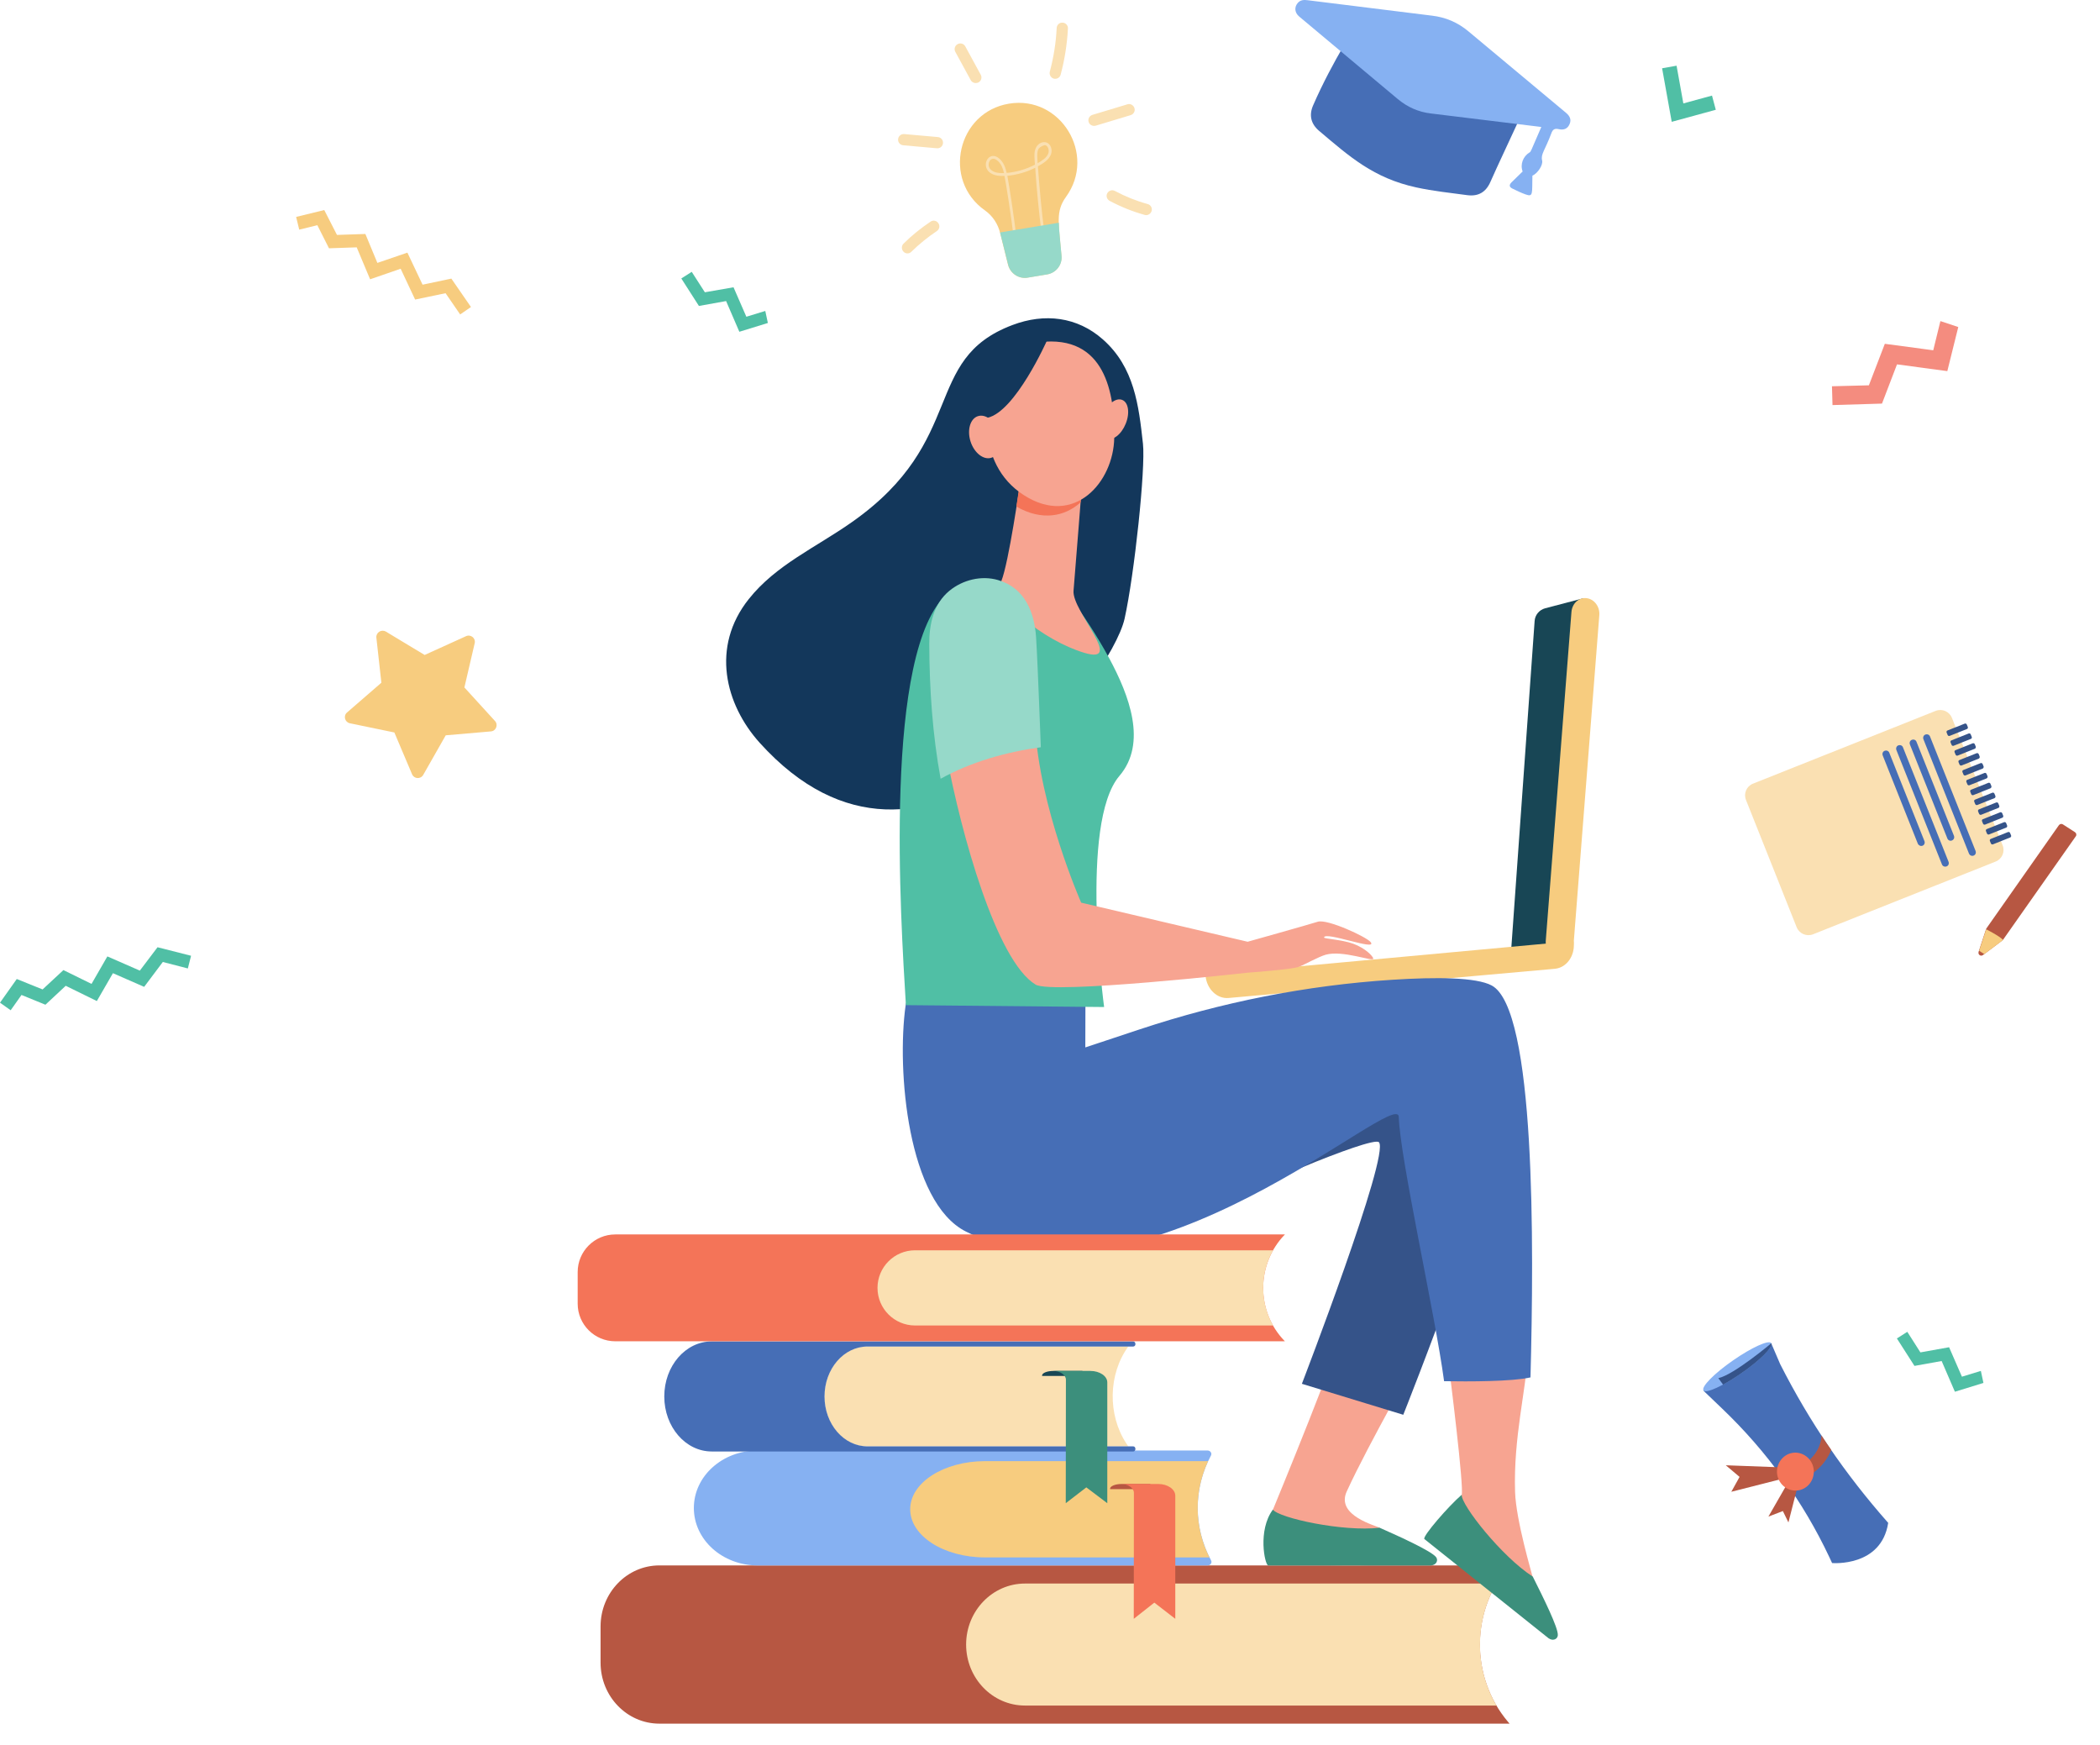 <svg width="71" height="59" viewBox="0 0 71 59" fill="none" xmlns="http://www.w3.org/2000/svg">
<path d="M25.874 10.511L25.234 10.707L24.8 9.711L23.831 9.88L23.387 9.189L23.035 9.413L23.63 10.342L24.549 10.177L24.997 11.215L25.961 10.918L25.874 10.511Z" fill="#50BFA5"/>
<path d="M66.972 46.341L66.332 46.537L65.898 45.541L64.928 45.715L64.485 45.02L64.133 45.244L64.727 46.172L65.646 46.007L66.094 47.045L67.059 46.748L66.972 46.341Z" fill="#50BFA5"/>
<path d="M34.114 3.504C32.367 3.792 31.846 6.088 33.3 7.112C33.56 7.295 33.743 7.574 33.816 7.884L34.081 8.95C34.155 9.242 34.443 9.434 34.74 9.384L35.403 9.274C35.7 9.224 35.915 8.954 35.888 8.653C35.796 7.551 35.682 7.153 36.038 6.659C37.085 5.224 35.86 3.216 34.114 3.504Z" fill="#F7CC7F"/>
<path d="M34.291 8.168C34.177 7.226 34.017 6.23 33.962 5.946C32.961 6.001 33.34 4.945 33.802 5.375C33.934 5.498 33.994 5.663 34.035 5.846C34.369 5.814 34.693 5.722 34.99 5.567C34.977 5.334 34.949 5.16 35.018 5.009C35.114 4.785 35.402 4.721 35.516 4.94C35.562 5.023 35.566 5.128 35.535 5.215C35.466 5.402 35.265 5.526 35.091 5.622C35.146 6.371 35.215 7.126 35.31 7.871L35.215 7.885C35.123 7.153 35.05 6.408 35 5.672C34.707 5.818 34.387 5.91 34.058 5.942C34.126 6.303 34.277 7.272 34.382 8.159L34.291 8.168ZM33.486 5.722C33.573 5.818 33.724 5.859 33.944 5.85C33.907 5.69 33.852 5.544 33.738 5.443C33.491 5.215 33.335 5.562 33.486 5.722ZM35.105 5.046C35.05 5.169 35.073 5.329 35.082 5.516C35.224 5.434 35.393 5.334 35.443 5.183C35.48 5.078 35.438 4.931 35.333 4.904C35.324 4.899 35.146 4.959 35.105 5.046Z" fill="#FAE0B2"/>
<path d="M33.81 7.858C33.815 7.868 33.815 7.877 33.82 7.886L34.085 8.951C34.158 9.244 34.446 9.436 34.743 9.386L35.406 9.276C35.703 9.226 35.918 8.956 35.891 8.654C35.85 8.165 35.804 7.813 35.799 7.529L33.81 7.858Z" fill="#96D9C9"/>
<path d="M32.82 2.709L32.299 1.753C32.249 1.662 32.281 1.543 32.377 1.492C32.468 1.442 32.587 1.474 32.637 1.57L33.158 2.526C33.209 2.617 33.177 2.736 33.081 2.786C32.985 2.832 32.87 2.8 32.82 2.709Z" fill="#FAE0B2"/>
<path d="M31.676 5.012L30.538 4.911C30.433 4.902 30.355 4.811 30.364 4.706C30.373 4.601 30.465 4.523 30.57 4.532L31.708 4.633C31.813 4.642 31.891 4.733 31.882 4.838C31.873 4.948 31.781 5.021 31.676 5.012Z" fill="#FAE0B2"/>
<path d="M30.547 8.507C30.474 8.434 30.474 8.31 30.547 8.237C30.826 7.958 31.137 7.711 31.462 7.492C31.548 7.432 31.667 7.455 31.727 7.547C31.786 7.634 31.763 7.752 31.672 7.812C31.365 8.018 31.077 8.251 30.812 8.511C30.739 8.585 30.62 8.585 30.547 8.507Z" fill="#FAE0B2"/>
<path d="M35.63 2.659C35.53 2.632 35.47 2.527 35.493 2.426C35.621 1.941 35.703 1.443 35.726 0.945C35.731 0.839 35.822 0.757 35.928 0.766C36.033 0.771 36.115 0.862 36.106 0.967C36.078 1.493 35.996 2.019 35.859 2.527C35.836 2.623 35.731 2.682 35.63 2.659Z" fill="#FAE0B2"/>
<path d="M36.806 4.121C36.774 4.02 36.833 3.915 36.934 3.883L38.118 3.526C38.218 3.494 38.324 3.554 38.355 3.654C38.388 3.755 38.328 3.86 38.227 3.892L37.043 4.249C36.943 4.276 36.833 4.221 36.806 4.121Z" fill="#FAE0B2"/>
<path d="M38.749 7.273C38.731 7.273 38.712 7.268 38.699 7.264C38.287 7.149 37.889 6.989 37.514 6.788C37.423 6.738 37.386 6.623 37.437 6.532C37.487 6.441 37.601 6.404 37.693 6.454C38.045 6.642 38.42 6.793 38.804 6.898C38.904 6.925 38.964 7.03 38.936 7.131C38.909 7.218 38.831 7.273 38.749 7.273Z" fill="#FAE0B2"/>
<path d="M13.932 26.173L13.333 24.76L11.829 24.449C11.659 24.413 11.6 24.198 11.733 24.084L12.894 23.078L12.725 21.555C12.707 21.381 12.894 21.263 13.045 21.349L14.357 22.14L15.756 21.505C15.916 21.432 16.09 21.573 16.049 21.743L15.701 23.238L16.735 24.372C16.853 24.5 16.771 24.71 16.597 24.724L15.07 24.856L14.311 26.191C14.224 26.347 14 26.333 13.932 26.173Z" fill="#F7CC7F"/>
<path d="M65.604 10.854L65.362 11.841L63.725 11.622L63.186 13.025L61.938 13.057L61.956 13.693L63.629 13.643L64.137 12.317L65.838 12.545L66.208 11.055L65.604 10.854Z" fill="#F48C7F"/>
<path d="M51.038 58.265H22.294C21.196 58.265 20.305 57.342 20.305 56.203V54.978C20.305 53.84 21.196 52.916 22.294 52.916H51.038C49.721 54.407 49.698 56.683 50.983 58.201L51.038 58.265Z" fill="#B75742"/>
<path d="M50.596 53.529H34.653C33.556 53.529 32.664 54.453 32.664 55.591C32.664 56.73 33.556 57.653 34.653 57.653H50.596C49.85 56.387 49.855 54.791 50.596 53.529Z" fill="#FAE0B2"/>
<path d="M40.943 49.2C40.984 49.123 40.92 49.031 40.824 49.031H25.617C24.424 49.031 23.459 49.9 23.459 50.974C23.459 52.049 24.424 52.917 25.617 52.917H40.828C40.924 52.917 40.988 52.826 40.947 52.748C40.344 51.624 40.344 50.321 40.943 49.2Z" fill="#86B1F2"/>
<path d="M40.846 49.391H33.306C31.907 49.391 30.773 50.118 30.773 51.018C30.773 51.919 31.907 52.646 33.306 52.646H40.891C40.375 51.613 40.361 50.433 40.846 49.391Z" fill="#F7CC7F"/>
<path d="M38.898 50.164H37.915C37.705 50.164 37.531 50.237 37.531 50.324V50.338H38.894V50.164H38.898Z" fill="#B75742"/>
<path d="M39.736 50.562C39.736 50.342 39.48 50.164 39.164 50.164H37.902C38.14 50.164 38.337 50.297 38.337 50.466L38.332 54.722L39.027 54.174L39.736 54.722V50.562Z" fill="#F47458"/>
<path d="M38.146 48.892H29.299C28.512 48.892 27.877 48.137 27.877 47.205C27.877 46.272 28.512 45.518 29.299 45.518H38.146C37.469 46.45 37.442 47.822 38.082 48.796L38.146 48.892Z" fill="#FAE0B2"/>
<path d="M27.877 47.205C27.877 46.272 28.526 45.517 29.331 45.517H38.315C38.356 45.517 38.393 45.476 38.388 45.431C38.388 45.385 38.356 45.344 38.315 45.344H24.064C23.177 45.344 22.459 46.176 22.459 47.205C22.459 48.233 23.177 49.065 24.064 49.065H38.315C38.356 49.065 38.388 49.029 38.388 48.978C38.388 48.928 38.356 48.892 38.315 48.892H29.331C28.526 48.892 27.877 48.137 27.877 47.205Z" fill="#466EB6"/>
<path d="M36.599 46.342H35.617C35.406 46.342 35.232 46.41 35.232 46.497V46.511H36.595V46.342H36.599Z" fill="#184655"/>
<path d="M37.437 46.73C37.437 46.516 37.181 46.342 36.865 46.342H35.603C35.841 46.342 36.038 46.474 36.038 46.639L36.033 50.813L36.728 50.278L37.437 50.813V46.73Z" fill="#3C8F7C"/>
<path d="M52.241 20.562L53.549 20.219L52.662 32.028L51.094 32.079L51.885 20.991C51.898 20.79 52.04 20.616 52.241 20.562Z" fill="#184655"/>
<path d="M52.783 32.368C52.755 32.373 52.723 32.373 52.691 32.368C52.431 32.336 52.239 32.08 52.262 31.792L53.13 20.686C53.153 20.398 53.382 20.188 53.642 20.22C53.903 20.252 54.095 20.508 54.072 20.796L53.203 31.902C53.181 32.153 53.002 32.345 52.783 32.368Z" fill="#F7CC7F"/>
<path d="M40.758 32.958C40.758 32.967 40.758 32.976 40.758 32.981C40.799 33.434 41.151 33.772 41.54 33.735L52.572 32.748C52.961 32.711 53.249 32.318 53.208 31.865C53.208 31.847 53.203 31.829 53.198 31.811L40.758 32.958Z" fill="#F7CC7F"/>
<path d="M48.441 44.887C47.719 45.29 45.511 44.586 45.511 44.522C45.479 45.125 43.037 51.032 43.037 51.032V52.852C43.037 52.852 48.066 53.09 47.993 52.646C47.92 52.203 47.65 52.491 46.649 51.649C46.562 51.576 45.149 51.247 45.533 50.415C46.302 48.737 47.934 45.934 48.441 44.887Z" fill="#F7A491"/>
<path d="M42.876 52.918H48.381C48.578 52.899 48.628 52.735 48.555 52.639C48.408 52.438 47.357 51.957 46.644 51.642C45.409 51.788 43.237 51.313 43.036 51.029C42.515 51.729 42.762 52.895 42.876 52.918Z" fill="#3C8F7C"/>
<path d="M41.665 40.646C41.592 40.422 46.407 38.378 46.621 38.611C47.001 39.023 44.016 46.777 44.016 46.777L47.444 47.824C47.444 47.824 51.011 38.867 50.864 37.23C50.714 35.594 48.93 33.733 45.058 34.922C41.185 36.11 41.665 40.646 41.665 40.646Z" fill="#355389"/>
<path d="M51.635 45.907C50.821 45.761 49.77 45.715 48.924 45.701C49.025 46.451 49.505 50.301 49.418 50.538C49.061 51.498 48.266 51.947 48.266 51.947C48.266 51.947 52.006 55.321 52.23 54.932C52.454 54.544 52.065 54.594 51.818 53.309C51.795 53.195 51.256 51.403 51.224 50.433C51.164 48.586 51.608 46.931 51.635 45.907Z" fill="#F7A491"/>
<path d="M50.433 33.312C49.912 33.033 48.559 33.024 47.068 33.12C44.165 33.307 41.298 33.879 38.541 34.793L36.694 35.406L36.699 33.513C36.699 33.513 30.819 32.53 30.618 33.988C30.311 36.183 30.691 40.636 32.652 41.628C38.733 44.714 47.26 36.709 47.292 37.756C47.333 39.164 48.517 44.399 48.824 46.689C49.665 46.703 51.114 46.703 51.745 46.561C51.864 42.067 51.919 34.103 50.433 33.312Z" fill="#466EB6"/>
<path d="M48.157 52.024L52.358 55.38C52.523 55.49 52.665 55.394 52.669 55.275C52.688 55.028 52.171 53.99 51.823 53.295C50.776 52.623 49.396 50.872 49.419 50.529C48.98 50.904 48.083 51.938 48.157 52.024Z" fill="#3C8F7C"/>
<path d="M38.643 15.001C38.501 13.712 38.355 12.413 37.285 11.471C36.421 10.708 35.319 10.575 34.231 10.987C31.145 12.148 32.736 14.887 28.804 17.648C27.583 18.508 26.235 19.093 25.316 20.25C24.026 21.868 24.515 23.811 25.686 25.11C31.3 31.323 37.569 22.933 38.021 20.917C38.355 19.413 38.734 15.833 38.643 15.001Z" fill="#13375B"/>
<path d="M37.504 22.255C37.047 21.409 36.571 20.736 36.571 20.736C36.096 19.891 34.866 19.461 34.866 19.461C34.866 19.461 34.454 19.47 33.983 19.493C33.956 19.571 33.924 19.625 33.897 19.648C33.718 19.781 32.703 19.612 32.045 20.055C29.846 21.944 30.454 31.088 30.628 33.977L37.33 34.041C37.33 34.041 36.484 27.823 37.847 26.228C38.793 25.121 38.181 23.512 37.504 22.255Z" fill="#50BFA5"/>
<path d="M34.481 16.372C34.481 16.372 34.11 19.005 33.854 19.645C33.598 20.285 35.272 21.652 36.661 22.068C38.051 22.484 36.236 20.655 36.296 19.97C36.355 19.284 36.607 16.047 36.607 16.047L34.481 16.372Z" fill="#F7A491"/>
<path d="M36.535 16.981C36.576 16.446 36.604 16.053 36.604 16.053L34.478 16.377C34.478 16.377 34.423 16.688 34.363 17.123C35.227 17.621 36.005 17.461 36.535 16.981Z" fill="#F47458"/>
<path d="M35.144 11.567C35.144 11.567 34.307 11.754 33.79 12.545C33.274 13.336 32.917 15.654 34.622 16.742C36.323 17.826 37.649 16.294 37.672 14.799C37.695 13.3 37.37 11.302 35.144 11.567Z" fill="#F7A491"/>
<path d="M38.06 14.323C37.914 14.685 37.626 14.909 37.416 14.822C37.206 14.735 37.151 14.374 37.297 14.017C37.443 13.656 37.731 13.432 37.942 13.519C38.152 13.601 38.207 13.962 38.06 14.323Z" fill="#F7A491"/>
<path d="M35.395 11.516C35.395 11.516 34.33 13.912 33.388 14.122C32.451 14.337 32.465 15.539 32.465 15.539C32.465 15.539 32.488 12.759 33.365 12.119C34.248 11.484 35.395 11.516 35.395 11.516Z" fill="#13375B"/>
<path d="M33.764 14.62C33.888 15.008 33.774 15.393 33.513 15.475C33.252 15.557 32.937 15.31 32.813 14.922C32.69 14.533 32.804 14.149 33.065 14.067C33.33 13.984 33.641 14.231 33.764 14.62Z" fill="#F7A491"/>
<path d="M45.757 31.903C45.355 31.756 44.756 31.738 44.765 31.688C44.806 31.473 46.58 32.163 46.343 31.848C46.21 31.674 44.88 31.057 44.555 31.157C44.239 31.258 42.182 31.834 42.182 31.834L36.554 30.513C36.554 30.513 35.132 27.285 34.995 24.51C33.82 24.67 33.02 24.958 32 25.525C32.494 28.177 33.687 32.479 35.013 33.283C35.571 33.622 42.214 32.877 42.214 32.877C42.214 32.877 43.677 32.772 43.919 32.68C44.102 32.611 44.569 32.346 44.82 32.273C45.396 32.108 46.425 32.52 46.429 32.406C46.429 32.333 46.169 32.054 45.757 31.903Z" fill="#F7A491"/>
<path d="M35.03 21.552C34.975 20.697 34.651 19.873 33.745 19.608C33.183 19.444 32.552 19.599 32.099 19.97C31.564 20.409 31.413 21.108 31.418 21.771C31.423 23.28 31.528 24.839 31.802 26.325C32.822 25.758 34.015 25.419 35.19 25.259C35.185 25.246 35.099 22.676 35.03 21.552Z" fill="#96D9C9"/>
<path d="M58.01 3.711L56.52 4.118L56.195 2.308L56.684 2.221L56.913 3.496L57.882 3.231L58.01 3.711Z" fill="#50BFA5"/>
<path d="M43.443 41.728H20.802C20.098 41.728 19.531 42.3 19.531 42.999V44.069C19.531 44.773 20.103 45.34 20.802 45.34H43.443L43.429 45.327C42.46 44.325 42.469 42.73 43.443 41.728Z" fill="#F47458"/>
<path d="M43.041 42.264H30.939C30.235 42.264 29.668 42.835 29.668 43.535C29.668 44.239 30.239 44.806 30.939 44.806H43.041C42.598 44.019 42.598 43.05 43.041 42.264Z" fill="#FAE0B2"/>
<path d="M60.745 31.346L59.03 27.039C58.944 26.824 59.049 26.577 59.268 26.49L65.445 24.03C65.66 23.944 65.907 24.049 65.994 24.268L67.708 28.575C67.795 28.79 67.69 29.037 67.471 29.124L61.294 31.584C61.079 31.666 60.832 31.561 60.745 31.346Z" fill="#FAE0B2"/>
<path d="M66.57 28.854L65.029 24.986C65.007 24.922 65.034 24.853 65.098 24.83C65.162 24.807 65.231 24.835 65.254 24.899L66.794 28.767C66.817 28.831 66.79 28.899 66.726 28.922C66.666 28.945 66.598 28.918 66.57 28.854Z" fill="#466EB6"/>
<path d="M65.839 28.341L64.572 25.163C64.55 25.099 64.577 25.031 64.641 25.008C64.705 24.985 64.774 25.012 64.796 25.076L66.063 28.254C66.086 28.318 66.058 28.387 65.994 28.41C65.935 28.437 65.862 28.405 65.839 28.341Z" fill="#466EB6"/>
<path d="M65.656 29.219L64.115 25.351C64.093 25.287 64.12 25.218 64.184 25.195C64.248 25.173 64.317 25.2 64.339 25.264L65.88 29.132C65.903 29.196 65.876 29.265 65.812 29.287C65.752 29.31 65.679 29.283 65.656 29.219Z" fill="#466EB6"/>
<path d="M64.841 28.52L63.653 25.535C63.63 25.471 63.657 25.402 63.721 25.379C63.785 25.356 63.854 25.384 63.877 25.448L65.065 28.433C65.088 28.497 65.061 28.566 64.997 28.589C64.937 28.611 64.869 28.579 64.841 28.52Z" fill="#466EB6"/>
<path d="M66.529 24.57L66.497 24.492C66.483 24.464 66.456 24.451 66.429 24.46L65.843 24.693C65.816 24.702 65.802 24.734 65.816 24.766L65.848 24.844C65.857 24.871 65.889 24.885 65.916 24.876L66.502 24.643C66.529 24.634 66.543 24.602 66.529 24.57Z" fill="#355389"/>
<path d="M66.662 24.904L66.63 24.826C66.621 24.798 66.589 24.785 66.561 24.794L65.976 25.027C65.949 25.036 65.935 25.068 65.949 25.1L65.981 25.178C65.99 25.205 66.022 25.219 66.049 25.21L66.635 24.977C66.662 24.968 66.676 24.936 66.662 24.904Z" fill="#355389"/>
<path d="M66.799 25.236L66.767 25.158C66.757 25.13 66.725 25.117 66.698 25.126L66.113 25.359C66.085 25.368 66.072 25.4 66.085 25.432L66.118 25.51C66.127 25.537 66.159 25.551 66.186 25.542L66.771 25.309C66.794 25.295 66.808 25.263 66.799 25.236Z" fill="#355389"/>
<path d="M66.931 25.57L66.9 25.492C66.886 25.464 66.858 25.451 66.831 25.46L66.246 25.693C66.218 25.702 66.205 25.734 66.218 25.766L66.25 25.844C66.264 25.871 66.291 25.885 66.319 25.876L66.904 25.643C66.927 25.629 66.941 25.597 66.931 25.57Z" fill="#355389"/>
<path d="M67.064 25.905L67.032 25.828C67.023 25.8 66.991 25.787 66.964 25.796L66.379 26.029C66.351 26.038 66.337 26.07 66.351 26.102L66.383 26.18C66.392 26.207 66.424 26.221 66.452 26.212L67.037 25.979C67.06 25.965 67.073 25.933 67.064 25.905Z" fill="#355389"/>
<path d="M67.197 26.238L67.165 26.16C67.151 26.132 67.124 26.119 67.097 26.128L66.511 26.361C66.484 26.37 66.47 26.402 66.484 26.434L66.516 26.512C66.525 26.539 66.557 26.553 66.585 26.544L67.17 26.311C67.193 26.297 67.206 26.265 67.197 26.238Z" fill="#355389"/>
<path d="M67.328 26.572L67.296 26.494C67.287 26.466 67.255 26.453 67.227 26.462L66.642 26.695C66.615 26.704 66.601 26.736 66.615 26.768L66.647 26.846C66.656 26.873 66.688 26.887 66.715 26.878L67.301 26.645C67.323 26.631 67.337 26.599 67.328 26.572Z" fill="#355389"/>
<path d="M67.463 26.905L67.431 26.828C67.422 26.8 67.39 26.787 67.362 26.796L66.777 27.029C66.749 27.038 66.736 27.07 66.749 27.102L66.781 27.18C66.791 27.207 66.823 27.221 66.85 27.212L67.435 26.979C67.463 26.965 67.472 26.933 67.463 26.905Z" fill="#355389"/>
<path d="M67.594 27.236L67.562 27.158C67.552 27.13 67.52 27.117 67.493 27.126L66.908 27.359C66.88 27.368 66.867 27.4 66.88 27.432L66.912 27.51C66.926 27.537 66.954 27.551 66.981 27.542L67.566 27.309C67.594 27.3 67.603 27.268 67.594 27.236Z" fill="#355389"/>
<path d="M67.726 27.568L67.694 27.49C67.681 27.462 67.653 27.449 67.626 27.458L67.041 27.691C67.013 27.7 66.999 27.732 67.013 27.764L67.045 27.842C67.054 27.869 67.086 27.883 67.114 27.874L67.699 27.641C67.726 27.632 67.736 27.6 67.726 27.568Z" fill="#355389"/>
<path d="M67.859 27.902L67.827 27.824C67.818 27.797 67.786 27.783 67.759 27.792L67.173 28.025C67.146 28.034 67.132 28.066 67.146 28.098L67.178 28.176C67.192 28.203 67.219 28.217 67.247 28.208L67.832 27.975C67.859 27.966 67.868 27.934 67.859 27.902Z" fill="#355389"/>
<path d="M67.992 28.236L67.96 28.158C67.951 28.13 67.919 28.117 67.891 28.126L67.306 28.359C67.279 28.368 67.265 28.4 67.279 28.432L67.311 28.51C67.32 28.537 67.352 28.551 67.379 28.542L67.965 28.309C67.992 28.295 68.006 28.263 67.992 28.236Z" fill="#355389"/>
<path d="M69.611 27.893L67.16 31.382C67.156 31.391 67.151 31.4 67.147 31.409L66.895 32.177C66.868 32.269 66.968 32.342 67.046 32.282L67.7 31.789C67.709 31.784 67.714 31.775 67.723 31.766L70.183 28.268C70.215 28.223 70.201 28.163 70.155 28.131L69.744 27.866C69.698 27.838 69.643 27.852 69.611 27.893Z" fill="#B75742"/>
<path d="M67.723 31.769L67.719 31.778L67.088 32.253L66.914 32.139L67.152 31.412C67.335 31.513 67.554 31.618 67.723 31.769Z" fill="#F7CC7F"/>
<path d="M46.008 0.594C46.36 0.877 46.973 1.782 47.759 2.418C48.216 2.788 48.568 2.697 49.154 2.765C51.929 3.099 51.174 3.666 51.508 3.726C51.412 3.945 50.548 5.778 50.388 6.153C50.237 6.496 49.981 6.647 49.606 6.597C49.035 6.519 48.454 6.46 47.887 6.336C46.438 6.021 45.633 5.298 44.595 4.421C44.321 4.187 44.252 3.895 44.394 3.566C45.062 2.029 45.935 0.735 46.008 0.594Z" fill="#466EB6"/>
<path d="M51.81 5.938C51.796 6.542 51.842 6.665 51.586 6.574C51.43 6.519 51.279 6.446 51.128 6.372C51.023 6.318 51.019 6.249 51.105 6.162C51.229 6.039 51.357 5.92 51.48 5.796C51.389 5.559 51.494 5.284 51.714 5.152C51.759 5.124 51.727 5.179 52.111 4.292C50.836 4.137 49.931 4.027 48.371 3.835C47.955 3.785 47.585 3.62 47.26 3.35C46.145 2.418 45.034 1.485 43.923 0.557C43.772 0.429 43.754 0.246 43.873 0.104C43.964 -0.006 44.087 -0.01 44.215 0.008C44.572 0.054 48.061 0.488 48.413 0.529C48.879 0.584 49.286 0.758 49.647 1.06C50.74 1.974 51.837 2.889 52.934 3.803C53.085 3.926 53.126 4.045 53.072 4.182C53.012 4.338 52.889 4.411 52.697 4.365C52.559 4.333 52.495 4.379 52.45 4.507C52.235 5.083 52.084 5.211 52.139 5.426C52.175 5.582 51.983 5.865 51.81 5.938Z" fill="#86B1F2"/>
<path d="M57.594 47.011L58.229 47.619C59.733 49.055 60.959 50.751 61.846 52.63L61.942 52.836C61.942 52.836 63.606 52.982 63.839 51.478C62.381 49.827 61.178 48.067 60.186 46.11L59.884 45.406L57.594 47.011Z" fill="#466EB6"/>
<path d="M59.884 45.4C59.967 45.519 59.519 45.971 58.888 46.41C58.257 46.849 57.672 47.119 57.594 47C57.511 46.881 57.959 46.424 58.595 45.985C59.226 45.546 59.802 45.286 59.884 45.4Z" fill="#86B1F2"/>
<path d="M59.888 45.406C59.888 45.406 58.617 46.476 58.096 46.586L58.256 46.805C58.448 46.7 58.663 46.568 58.887 46.412C59.513 45.978 59.956 45.53 59.888 45.406Z" fill="#355389"/>
<path d="M61.58 48.52C61.58 48.702 61.511 49.502 60.185 49.836C60.272 49.955 60.359 50.074 60.442 50.197C61.283 49.951 61.658 49.516 61.831 49.187C61.859 49.137 61.891 49.064 61.914 49.013C61.8 48.853 61.69 48.689 61.58 48.52Z" fill="#B75742"/>
<path d="M60.304 49.604L58.348 49.531L58.814 49.924L58.535 50.427L60.387 49.956L60.304 49.604Z" fill="#B75742"/>
<path d="M60.484 50.055L59.789 51.266L60.278 51.079L60.466 51.463L60.79 50.192L60.484 50.055Z" fill="#B75742"/>
<path d="M60.747 50.385C60.404 50.408 60.107 50.143 60.08 49.791C60.057 49.439 60.313 49.132 60.656 49.105C60.998 49.082 61.296 49.347 61.323 49.699C61.346 50.056 61.09 50.362 60.747 50.385Z" fill="#F47458"/>
<path d="M10.963 7.1L11.393 7.941L12.353 7.909L12.759 8.887L13.774 8.54L14.287 9.623L15.26 9.418L15.923 10.378L15.558 10.629L15.064 9.911L14.035 10.126L13.546 9.084L12.513 9.441L12.06 8.361L11.123 8.393L10.729 7.612L10.117 7.763L10.012 7.333L10.963 7.1Z" fill="#F7CC7F"/>
<path d="M0.567 33.094L1.44 33.446L2.144 32.792L3.095 33.259L3.63 32.33L4.728 32.81L5.326 32.02L6.46 32.308L6.351 32.737L5.505 32.518L4.874 33.359L3.818 32.897L3.274 33.839L2.222 33.323L1.536 33.963L0.727 33.633L0.361 34.15L0 33.894L0.567 33.094Z" fill="#50BFA5"/>
</svg>
